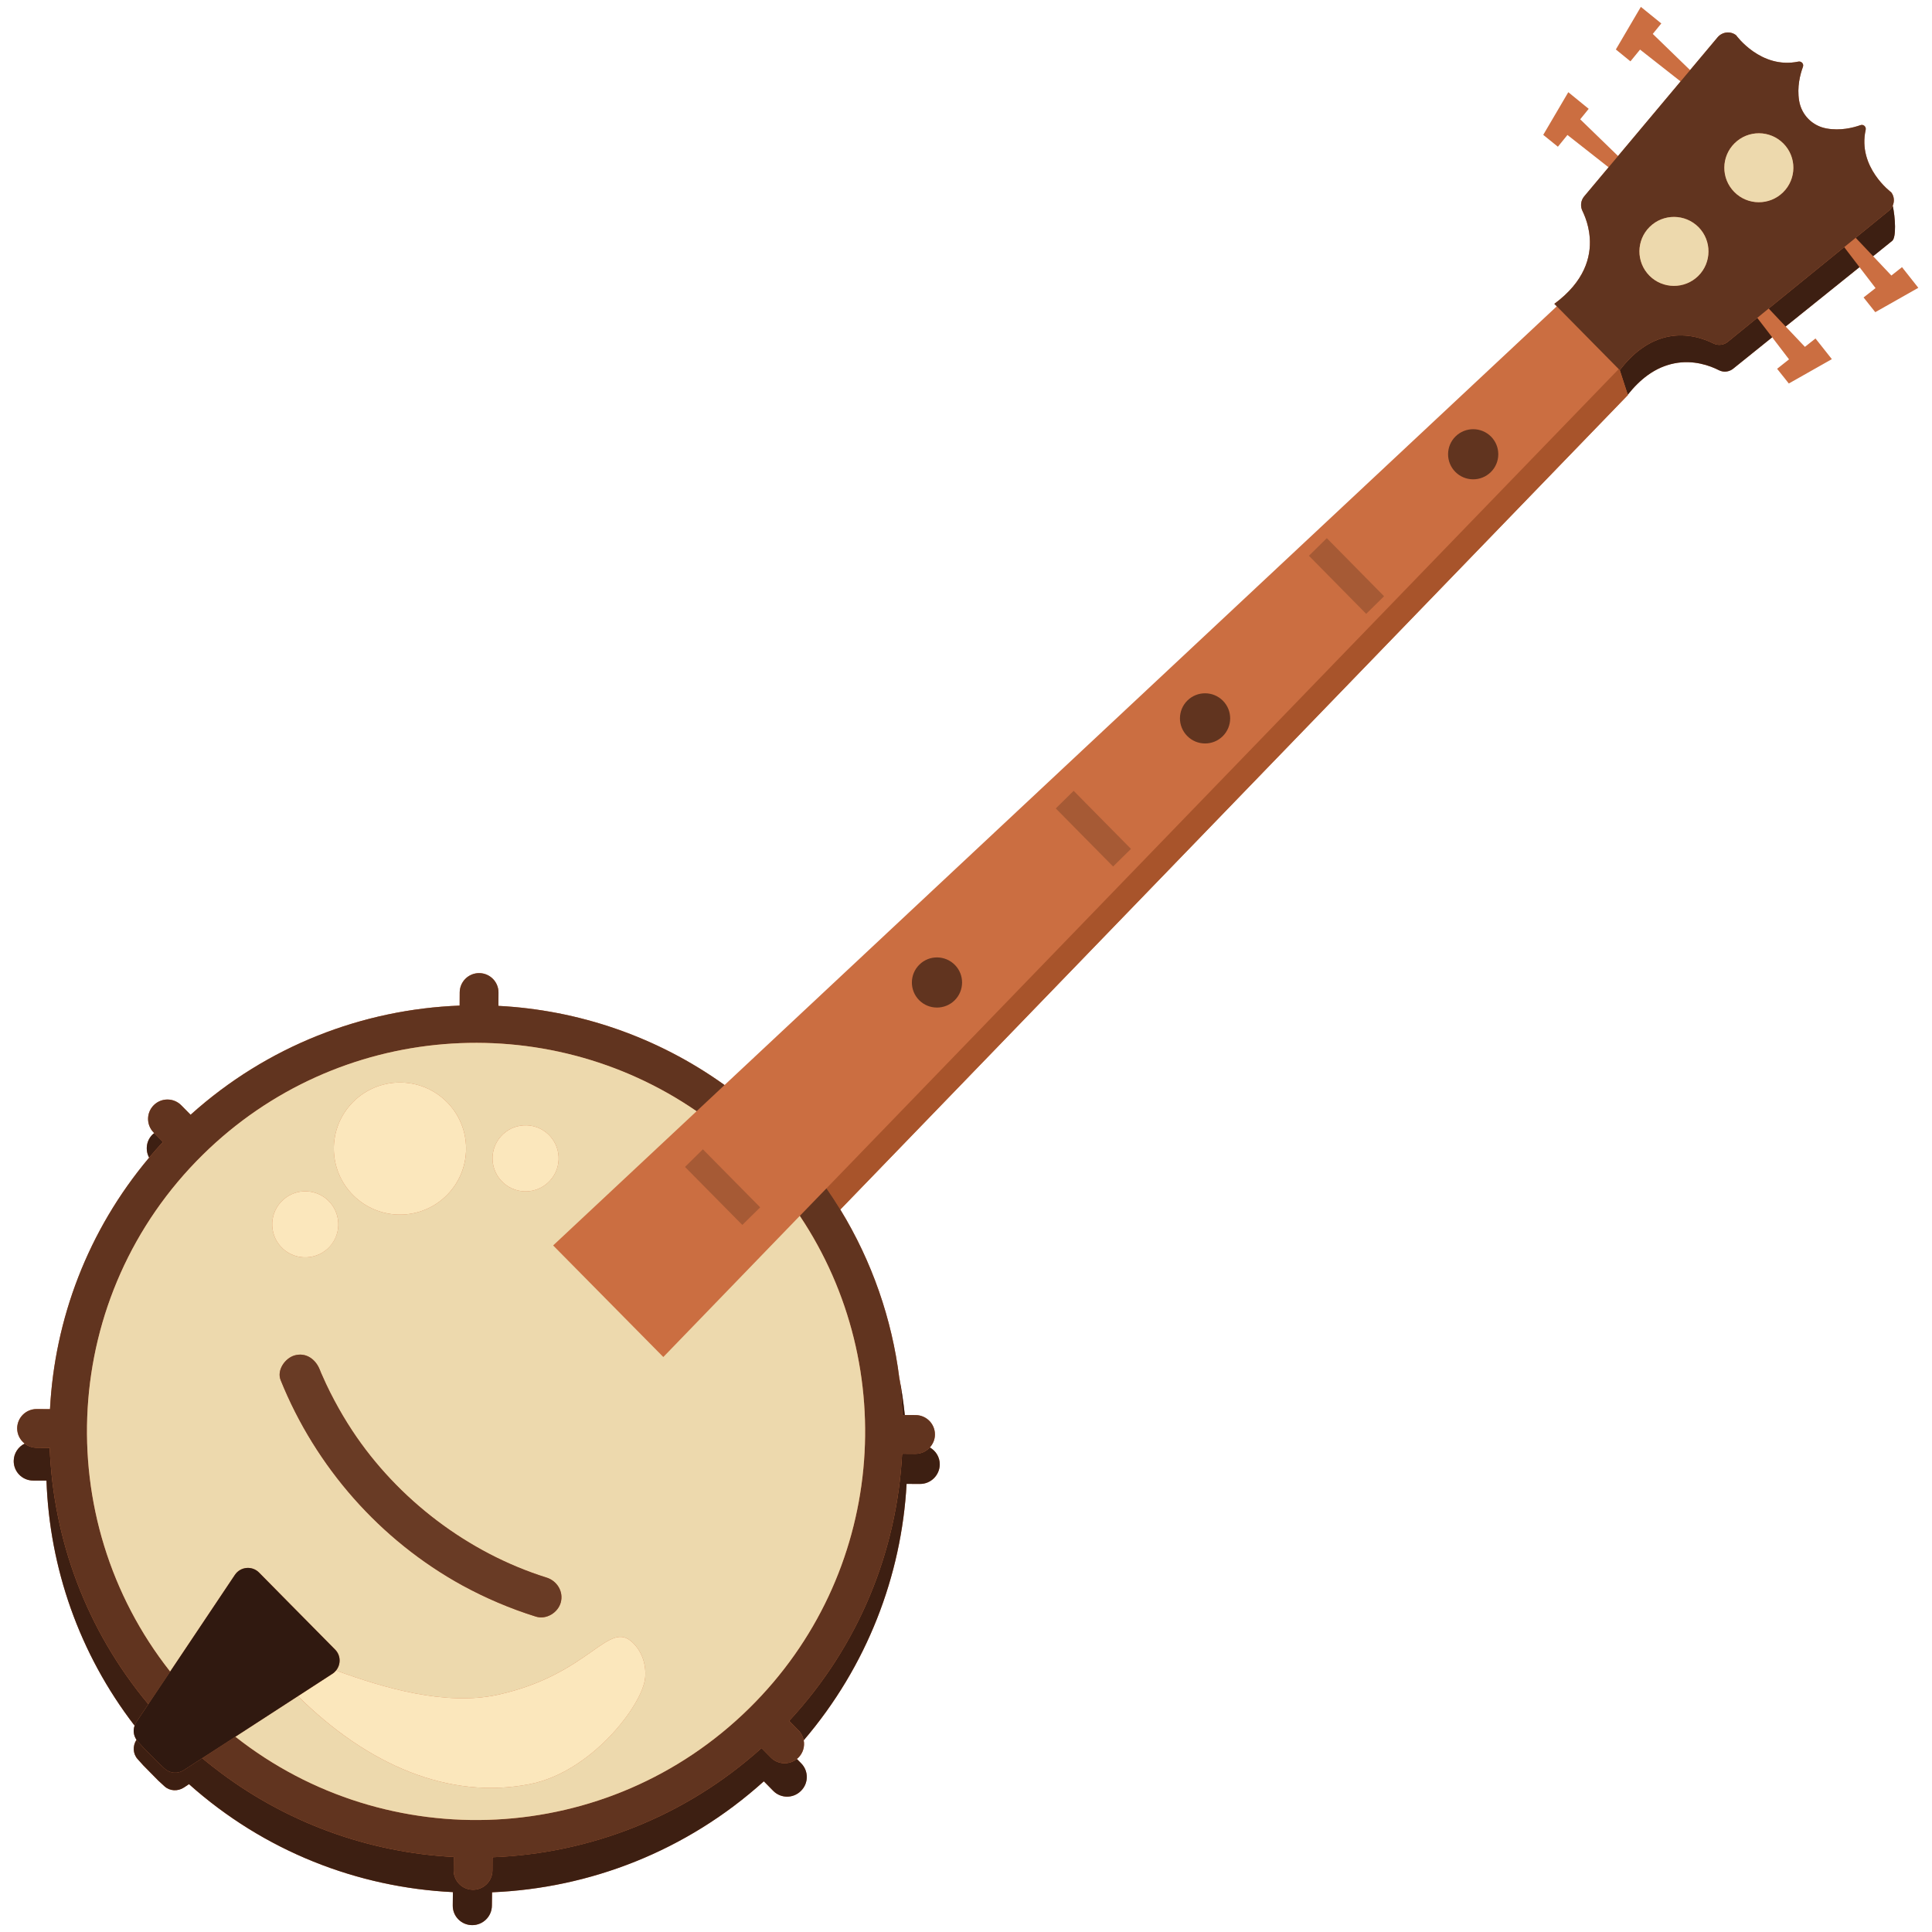 <svg width="36" height="36" viewBox="0 0 36 36" fill="none" xmlns="http://www.w3.org/2000/svg">
<path d="M35.441 4.978L35.243 5.134L34.903 4.774L35.258 4.488C35.337 4.425 35.317 4.052 35.268 3.832C35.303 3.752 35.296 3.657 35.24 3.583C35.24 3.583 34.608 3.117 34.764 2.419C34.777 2.361 34.723 2.311 34.668 2.331C34.526 2.382 34.291 2.44 34.035 2.394C33.77 2.346 33.568 2.141 33.524 1.876C33.482 1.62 33.543 1.386 33.595 1.245C33.616 1.19 33.567 1.136 33.509 1.148C32.807 1.294 32.35 0.657 32.35 0.657C32.245 0.573 32.091 0.592 32.005 0.695L31.492 1.306L30.797 0.632L30.956 0.437L30.575 0.128L30.109 0.922L30.381 1.143L30.56 0.924L31.315 1.517L30.15 2.907L29.445 2.223L29.603 2.028L29.223 1.718L28.756 2.513L29.029 2.734L29.207 2.515L29.973 3.117L29.519 3.658C29.456 3.734 29.443 3.839 29.486 3.929C29.495 3.947 29.504 3.966 29.513 3.987C29.532 4.032 29.552 4.084 29.569 4.141C29.577 4.169 29.585 4.199 29.592 4.23C29.607 4.293 29.618 4.36 29.623 4.432C29.648 4.788 29.528 5.244 28.962 5.661L29.008 5.708L13.501 20.218C12.24 19.313 10.773 18.82 9.287 18.743L9.288 18.495C9.29 18.296 9.129 18.134 8.93 18.132C8.73 18.131 8.567 18.291 8.566 18.491L8.564 18.738C6.763 18.807 4.981 19.484 3.551 20.772L3.377 20.595C3.237 20.453 3.008 20.452 2.866 20.592C2.724 20.732 2.723 20.96 2.863 21.102L2.874 21.113L2.845 21.137L2.842 21.14C2.724 21.256 2.704 21.432 2.779 21.571C1.636 22.929 1.019 24.581 0.931 26.256L0.931 26.257L0.684 26.255C0.484 26.254 0.322 26.414 0.32 26.613C0.319 26.73 0.375 26.832 0.46 26.899C0.34 26.959 0.257 27.08 0.255 27.222C0.253 27.423 0.415 27.587 0.616 27.588L0.866 27.588C0.923 29.207 1.471 30.808 2.508 32.155C2.476 32.242 2.489 32.34 2.543 32.418C2.468 32.533 2.476 32.68 2.563 32.777L2.669 32.895L2.947 33.177L3.064 33.284C3.162 33.375 3.313 33.384 3.431 33.305L3.521 33.245C4.924 34.499 6.667 35.171 8.439 35.257L8.436 35.507C8.434 35.708 8.596 35.871 8.797 35.872C8.999 35.873 9.164 35.711 9.165 35.51L9.168 35.26C10.986 35.185 12.786 34.496 14.233 33.192L14.408 33.37C14.549 33.513 14.779 33.514 14.922 33.373L14.925 33.37C15.068 33.23 15.069 32.999 14.928 32.857L14.848 32.775L14.875 32.753C14.964 32.665 14.998 32.542 14.976 32.428C16.158 31.045 16.799 29.359 16.893 27.65L17.143 27.651C17.344 27.652 17.509 27.489 17.511 27.288C17.512 27.152 17.437 27.034 17.326 26.971C17.384 26.907 17.421 26.824 17.421 26.732C17.423 26.532 17.262 26.37 17.062 26.368L16.86 26.367C16.836 26.135 16.802 25.904 16.757 25.674C16.619 24.58 16.252 23.51 15.658 22.538L30.333 7.361L30.331 7.355C30.452 7.203 30.575 7.084 30.697 6.995C30.782 6.933 30.867 6.885 30.951 6.848C31.035 6.812 31.117 6.787 31.197 6.771C31.555 6.699 31.865 6.814 32.031 6.899C32.053 6.91 32.075 6.917 32.098 6.921C32.166 6.933 32.239 6.915 32.295 6.87L33.022 6.285L33.336 6.696L33.114 6.872L33.332 7.146L34.134 6.692L33.829 6.307L33.632 6.463L33.273 6.084L34.649 4.978L34.948 5.368L34.725 5.543L34.943 5.817L35.745 5.363L35.441 4.978Z" fill="#CB6E41"/>
<path d="M16.903 27.089L16.81 27.088C16.716 28.886 16.013 30.657 14.705 32.066L14.879 32.243C14.931 32.295 14.963 32.36 14.976 32.428C16.158 31.045 16.799 29.359 16.893 27.65L17.143 27.651C17.344 27.652 17.509 27.489 17.511 27.288C17.512 27.151 17.437 27.034 17.326 26.971C17.26 27.044 17.164 27.09 17.058 27.09L16.903 27.089Z" fill="#3D1F12"/>
<path d="M14.585 32.854C14.505 32.846 14.426 32.812 14.364 32.749L14.19 32.573C12.761 33.861 10.978 34.538 9.177 34.607L9.176 34.854C9.174 35.054 9.011 35.214 8.812 35.213C8.612 35.211 8.452 35.049 8.453 34.849L8.455 34.602C6.868 34.52 5.303 33.963 3.986 32.936C3.913 32.879 3.84 32.822 3.768 32.761L3.423 32.985C3.311 33.058 3.164 33.045 3.066 32.954L2.95 32.846L2.672 32.565L2.565 32.447C2.557 32.438 2.55 32.428 2.543 32.418C2.469 32.533 2.476 32.68 2.564 32.777L2.67 32.895L2.948 33.177L3.064 33.284C3.162 33.375 3.314 33.384 3.432 33.305L3.522 33.245C4.925 34.499 6.668 35.171 8.439 35.257L8.437 35.507C8.435 35.708 8.596 35.871 8.798 35.872C8.999 35.873 9.164 35.711 9.166 35.51L9.169 35.26C10.986 35.185 12.787 34.496 14.233 33.192L14.408 33.37C14.549 33.513 14.779 33.514 14.922 33.373L14.925 33.37C15.068 33.23 15.07 32.999 14.929 32.857L14.848 32.775C14.772 32.837 14.678 32.863 14.585 32.854Z" fill="#3D1F12"/>
<path d="M2.874 21.114L2.845 21.137L2.842 21.14C2.724 21.256 2.704 21.433 2.779 21.571C2.862 21.472 2.948 21.375 3.037 21.279L2.874 21.114Z" fill="#3D1F12"/>
<path d="M0.932 26.256L0.931 26.257H0.932V26.256Z" fill="#3D1F12"/>
<path d="M16.86 26.367C16.836 26.135 16.802 25.904 16.757 25.674C16.786 25.904 16.806 26.135 16.815 26.366L16.86 26.367Z" fill="#3D1F12"/>
<path d="M2.764 31.755C1.605 30.368 0.992 28.682 0.926 26.979L0.869 26.978L0.679 26.977C0.596 26.976 0.52 26.947 0.46 26.899C0.34 26.959 0.257 27.08 0.256 27.222C0.254 27.423 0.415 27.587 0.616 27.588L0.866 27.589C0.923 29.207 1.471 30.808 2.508 32.155C2.516 32.133 2.526 32.111 2.539 32.09L2.764 31.755Z" fill="#3D1F12"/>
<path d="M32.957 5.749L33.273 6.084L34.649 4.978L34.364 4.605L32.957 5.749Z" fill="#3D1F12"/>
<path d="M32.196 6.369C32.139 6.415 32.066 6.434 31.996 6.422C31.973 6.418 31.95 6.411 31.928 6.4C31.758 6.315 31.443 6.199 31.078 6.274C30.997 6.291 30.914 6.317 30.829 6.355C30.744 6.393 30.658 6.442 30.571 6.506C30.441 6.602 30.311 6.729 30.183 6.897L30.182 6.896L30.331 7.355C30.452 7.203 30.575 7.084 30.697 6.995C30.782 6.933 30.867 6.885 30.951 6.848C31.035 6.812 31.117 6.787 31.197 6.771C31.555 6.699 31.865 6.814 32.031 6.899C32.053 6.91 32.075 6.917 32.098 6.921C32.166 6.933 32.238 6.915 32.295 6.87L33.022 6.285L32.744 5.923L32.196 6.369Z" fill="#3D1F12"/>
<path d="M35.197 3.927L34.578 4.431L34.903 4.774L35.258 4.488C35.337 4.425 35.317 4.052 35.268 3.832C35.252 3.868 35.229 3.901 35.197 3.927Z" fill="#3D1F12"/>
<path d="M30.162 6.877L15.4 22.143C15.49 22.272 15.576 22.404 15.658 22.538L30.333 7.361L30.331 7.355L30.182 6.896L30.162 6.877Z" fill="#A8542B"/>
<path d="M0.869 26.978L0.926 26.979C0.992 28.682 1.605 30.368 2.764 31.755L3.171 31.147C0.916 28.288 1.124 24.132 3.779 21.517C6.297 19.036 10.172 18.773 12.98 20.706L13.501 20.218C12.24 19.314 10.773 18.82 9.287 18.743L9.289 18.496C9.29 18.297 9.13 18.134 8.93 18.133C8.731 18.131 8.568 18.292 8.566 18.491L8.565 18.738C6.764 18.807 4.981 19.485 3.552 20.772L3.378 20.596C3.237 20.454 3.009 20.452 2.867 20.592C2.725 20.732 2.723 20.961 2.863 21.103L2.874 21.114L3.037 21.279C2.948 21.375 2.862 21.472 2.779 21.571C1.636 22.93 1.019 24.581 0.932 26.256V26.257H0.932L0.684 26.256C0.485 26.254 0.322 26.415 0.32 26.614C0.32 26.73 0.375 26.833 0.46 26.899C0.521 26.947 0.596 26.977 0.679 26.977L0.869 26.978Z" fill="#61341F"/>
<path d="M14.904 22.656C16.798 25.487 16.479 29.35 13.963 31.829C11.33 34.422 7.215 34.592 4.386 32.361L3.768 32.762C3.84 32.822 3.913 32.879 3.986 32.937C5.303 33.963 6.868 34.52 8.455 34.602L8.453 34.85C8.452 35.049 8.612 35.212 8.812 35.213C9.011 35.214 9.174 35.054 9.176 34.855L9.177 34.608C10.978 34.539 12.761 33.861 14.19 32.574L14.364 32.75C14.426 32.812 14.505 32.846 14.585 32.854C14.678 32.863 14.772 32.837 14.848 32.775L14.875 32.753C14.964 32.665 14.998 32.542 14.976 32.428C14.963 32.361 14.931 32.296 14.879 32.243L14.705 32.067C16.014 30.657 16.716 28.886 16.81 27.088L16.903 27.089L17.058 27.09C17.165 27.091 17.26 27.044 17.326 26.971C17.384 26.908 17.421 26.824 17.421 26.732C17.423 26.532 17.262 26.37 17.063 26.368L16.86 26.367L16.815 26.367C16.806 26.136 16.786 25.905 16.757 25.675C16.619 24.58 16.252 23.51 15.658 22.538C15.576 22.404 15.49 22.273 15.4 22.143L14.904 22.656Z" fill="#61341F"/>
<path d="M10.307 23.207L12.98 20.706C10.172 18.773 6.297 19.036 3.779 21.517C1.124 24.132 0.915 28.288 3.171 31.147L4.377 29.345C4.48 29.192 4.697 29.171 4.827 29.302L5.397 29.88L5.675 30.161L6.245 30.738C6.353 30.848 6.353 31.015 6.262 31.127C7.154 31.454 8.306 31.79 9.268 31.581C10.993 31.205 11.334 30.17 11.789 30.607C11.963 30.774 12.043 31.017 12.022 31.259C11.98 31.756 11.03 33.018 9.87 33.245C8.368 33.539 6.856 32.894 5.552 31.605L4.386 32.361C7.215 34.592 11.33 34.422 13.962 31.829C16.479 29.35 16.797 25.487 14.903 22.656L12.36 25.286L10.307 23.207ZM9.336 21.172C9.564 20.919 9.953 20.899 10.206 21.127C10.459 21.355 10.479 21.744 10.251 21.996C10.023 22.249 9.633 22.269 9.381 22.041C9.128 21.813 9.108 21.424 9.336 21.172ZM6.538 20.577C6.994 20.073 7.773 20.033 8.278 20.488C8.783 20.943 8.824 21.721 8.368 22.226C7.912 22.731 7.133 22.771 6.627 22.315C6.122 21.86 6.082 21.082 6.538 20.577ZM5.231 22.402C5.459 22.149 5.848 22.129 6.101 22.357C6.353 22.585 6.373 22.974 6.145 23.226C5.917 23.479 5.528 23.498 5.275 23.271C5.023 23.043 5.003 22.654 5.231 22.402ZM10.449 29.86C10.396 30.051 10.179 30.184 9.985 30.123C9.511 29.975 9.05 29.779 8.614 29.541C7.083 28.7 5.882 27.334 5.23 25.718C5.153 25.529 5.314 25.304 5.493 25.255C5.706 25.197 5.881 25.329 5.957 25.518C5.989 25.596 5.977 25.57 6.007 25.636C6.029 25.686 6.051 25.735 6.074 25.785C6.124 25.89 6.175 25.994 6.23 26.096C6.332 26.289 6.444 26.477 6.564 26.659C7.407 27.937 8.723 28.939 10.185 29.396C10.38 29.457 10.504 29.657 10.449 29.86Z" fill="#EDD9AD"/>
<path d="M10.185 29.396C8.723 28.939 7.407 27.937 6.564 26.659C6.444 26.477 6.333 26.289 6.23 26.096C6.175 25.994 6.124 25.89 6.074 25.785C6.051 25.736 6.029 25.686 6.007 25.636C5.977 25.57 5.989 25.597 5.957 25.518C5.881 25.33 5.706 25.197 5.493 25.255C5.314 25.304 5.153 25.529 5.23 25.718C5.882 27.334 7.083 28.7 8.614 29.541C9.05 29.779 9.511 29.975 9.985 30.123C10.179 30.184 10.396 30.051 10.449 29.86C10.504 29.657 10.38 29.457 10.185 29.396Z" fill="#693B25"/>
<path d="M30.182 6.896L30.183 6.897C30.311 6.729 30.441 6.602 30.571 6.506C30.658 6.442 30.744 6.393 30.829 6.355C30.914 6.317 30.997 6.291 31.078 6.274C31.443 6.199 31.758 6.315 31.928 6.4C31.95 6.411 31.973 6.418 31.996 6.422C32.066 6.434 32.139 6.415 32.196 6.369L32.744 5.923L32.957 5.749L34.364 4.605L34.578 4.431L35.197 3.927C35.229 3.901 35.252 3.868 35.268 3.832C35.303 3.752 35.296 3.657 35.24 3.584C35.24 3.584 34.608 3.118 34.764 2.42C34.777 2.362 34.723 2.312 34.668 2.332C34.526 2.382 34.291 2.44 34.035 2.394C33.77 2.347 33.568 2.142 33.524 1.877C33.482 1.621 33.543 1.387 33.595 1.246C33.616 1.191 33.567 1.136 33.509 1.148C32.807 1.294 32.35 0.657 32.35 0.657C32.245 0.574 32.091 0.593 32.005 0.695L31.492 1.307L31.315 1.518L30.15 2.907L29.974 3.117L29.52 3.659C29.456 3.734 29.443 3.84 29.486 3.929C29.495 3.947 29.504 3.967 29.513 3.988C29.532 4.033 29.552 4.084 29.569 4.141C29.578 4.17 29.586 4.2 29.593 4.231C29.607 4.293 29.618 4.361 29.623 4.432C29.648 4.789 29.529 5.244 28.963 5.662L29.009 5.708L30.162 6.877L30.182 6.896ZM32.322 2.669C32.575 2.419 32.982 2.422 33.232 2.675C33.481 2.927 33.479 3.334 33.226 3.583C32.973 3.832 32.565 3.83 32.316 3.577C32.066 3.324 32.069 2.918 32.322 2.669ZM30.74 4.227C30.993 3.978 31.4 3.981 31.65 4.233C31.899 4.486 31.896 4.893 31.644 5.142C31.391 5.391 30.983 5.388 30.734 5.136C30.484 4.883 30.487 4.476 30.74 4.227Z" fill="#61341F"/>
<path d="M33.225 3.583C33.478 3.334 33.481 2.927 33.232 2.675C32.982 2.422 32.575 2.419 32.322 2.669C32.069 2.918 32.066 3.324 32.316 3.577C32.565 3.83 32.973 3.832 33.225 3.583Z" fill="#EDD9AD"/>
<path d="M31.644 5.142C31.896 4.893 31.899 4.486 31.65 4.233C31.4 3.981 30.993 3.978 30.74 4.227C30.487 4.476 30.484 4.883 30.734 5.136C30.983 5.388 31.391 5.391 31.644 5.142Z" fill="#EDD9AD"/>
<path d="M27.779 8.797C27.963 8.616 27.965 8.32 27.784 8.136C27.602 7.953 27.306 7.951 27.122 8.132C26.938 8.313 26.936 8.609 27.118 8.793C27.299 8.976 27.595 8.978 27.779 8.797Z" fill="#61341F"/>
<path d="M22.783 13.719C22.967 13.537 22.969 13.242 22.788 13.058C22.607 12.874 22.31 12.872 22.126 13.053C21.942 13.234 21.94 13.53 22.122 13.714C22.303 13.898 22.599 13.9 22.783 13.719Z" fill="#61341F"/>
<path d="M17.788 18.64C17.971 18.459 17.974 18.163 17.792 17.979C17.611 17.796 17.314 17.793 17.131 17.975C16.947 18.156 16.945 18.452 17.126 18.636C17.307 18.819 17.604 18.821 17.788 18.64Z" fill="#61341F"/>
<path d="M20.006 14.736L19.673 15.064L20.741 16.146L21.074 15.818L20.006 14.736Z" fill="#A65A35"/>
<path d="M24.723 10.028L24.39 10.356L25.457 11.438L25.79 11.11L24.723 10.028Z" fill="#A65A35"/>
<path d="M13.097 21.416L12.764 21.744L13.832 22.825L14.165 22.497L13.097 21.416Z" fill="#A65A35"/>
<path d="M9.87 33.245C11.03 33.018 11.981 31.756 12.022 31.259C12.043 31.017 11.963 30.774 11.789 30.607C11.334 30.17 10.993 31.205 9.269 31.581C8.306 31.79 7.154 31.454 6.262 31.127C6.244 31.149 6.223 31.171 6.197 31.187L5.553 31.605C6.856 32.894 8.368 33.539 9.87 33.245Z" fill="#FBE7BC"/>
<path d="M2.672 32.565L2.95 32.846L3.066 32.954C3.164 33.045 3.311 33.058 3.423 32.985L3.768 32.761L4.386 32.361L5.552 31.605L6.196 31.187C6.222 31.171 6.243 31.149 6.262 31.127C6.353 31.015 6.353 30.848 6.245 30.738L5.675 30.161L5.397 29.88L4.827 29.302C4.697 29.171 4.48 29.192 4.377 29.345L3.171 31.147L2.764 31.755L2.539 32.09C2.526 32.111 2.516 32.133 2.508 32.155C2.477 32.243 2.489 32.34 2.543 32.418C2.55 32.428 2.557 32.438 2.565 32.447L2.672 32.565Z" fill="#301910"/>
<path d="M10.251 21.996C10.479 21.744 10.459 21.355 10.206 21.127C9.953 20.899 9.564 20.919 9.336 21.172C9.108 21.424 9.128 21.813 9.381 22.041C9.633 22.269 10.023 22.249 10.251 21.996Z" fill="#FBE7BC"/>
<path d="M6.146 23.226C6.373 22.974 6.353 22.585 6.101 22.357C5.848 22.129 5.459 22.149 5.231 22.402C5.003 22.654 5.023 23.043 5.275 23.271C5.528 23.498 5.918 23.478 6.146 23.226Z" fill="#FBE7BC"/>
<path d="M6.627 22.315C7.133 22.771 7.912 22.731 8.368 22.226C8.823 21.721 8.783 20.943 8.278 20.488C7.773 20.033 6.994 20.073 6.538 20.577C6.082 21.082 6.122 21.86 6.627 22.315Z" fill="#FBE7BC"/>
</svg>
